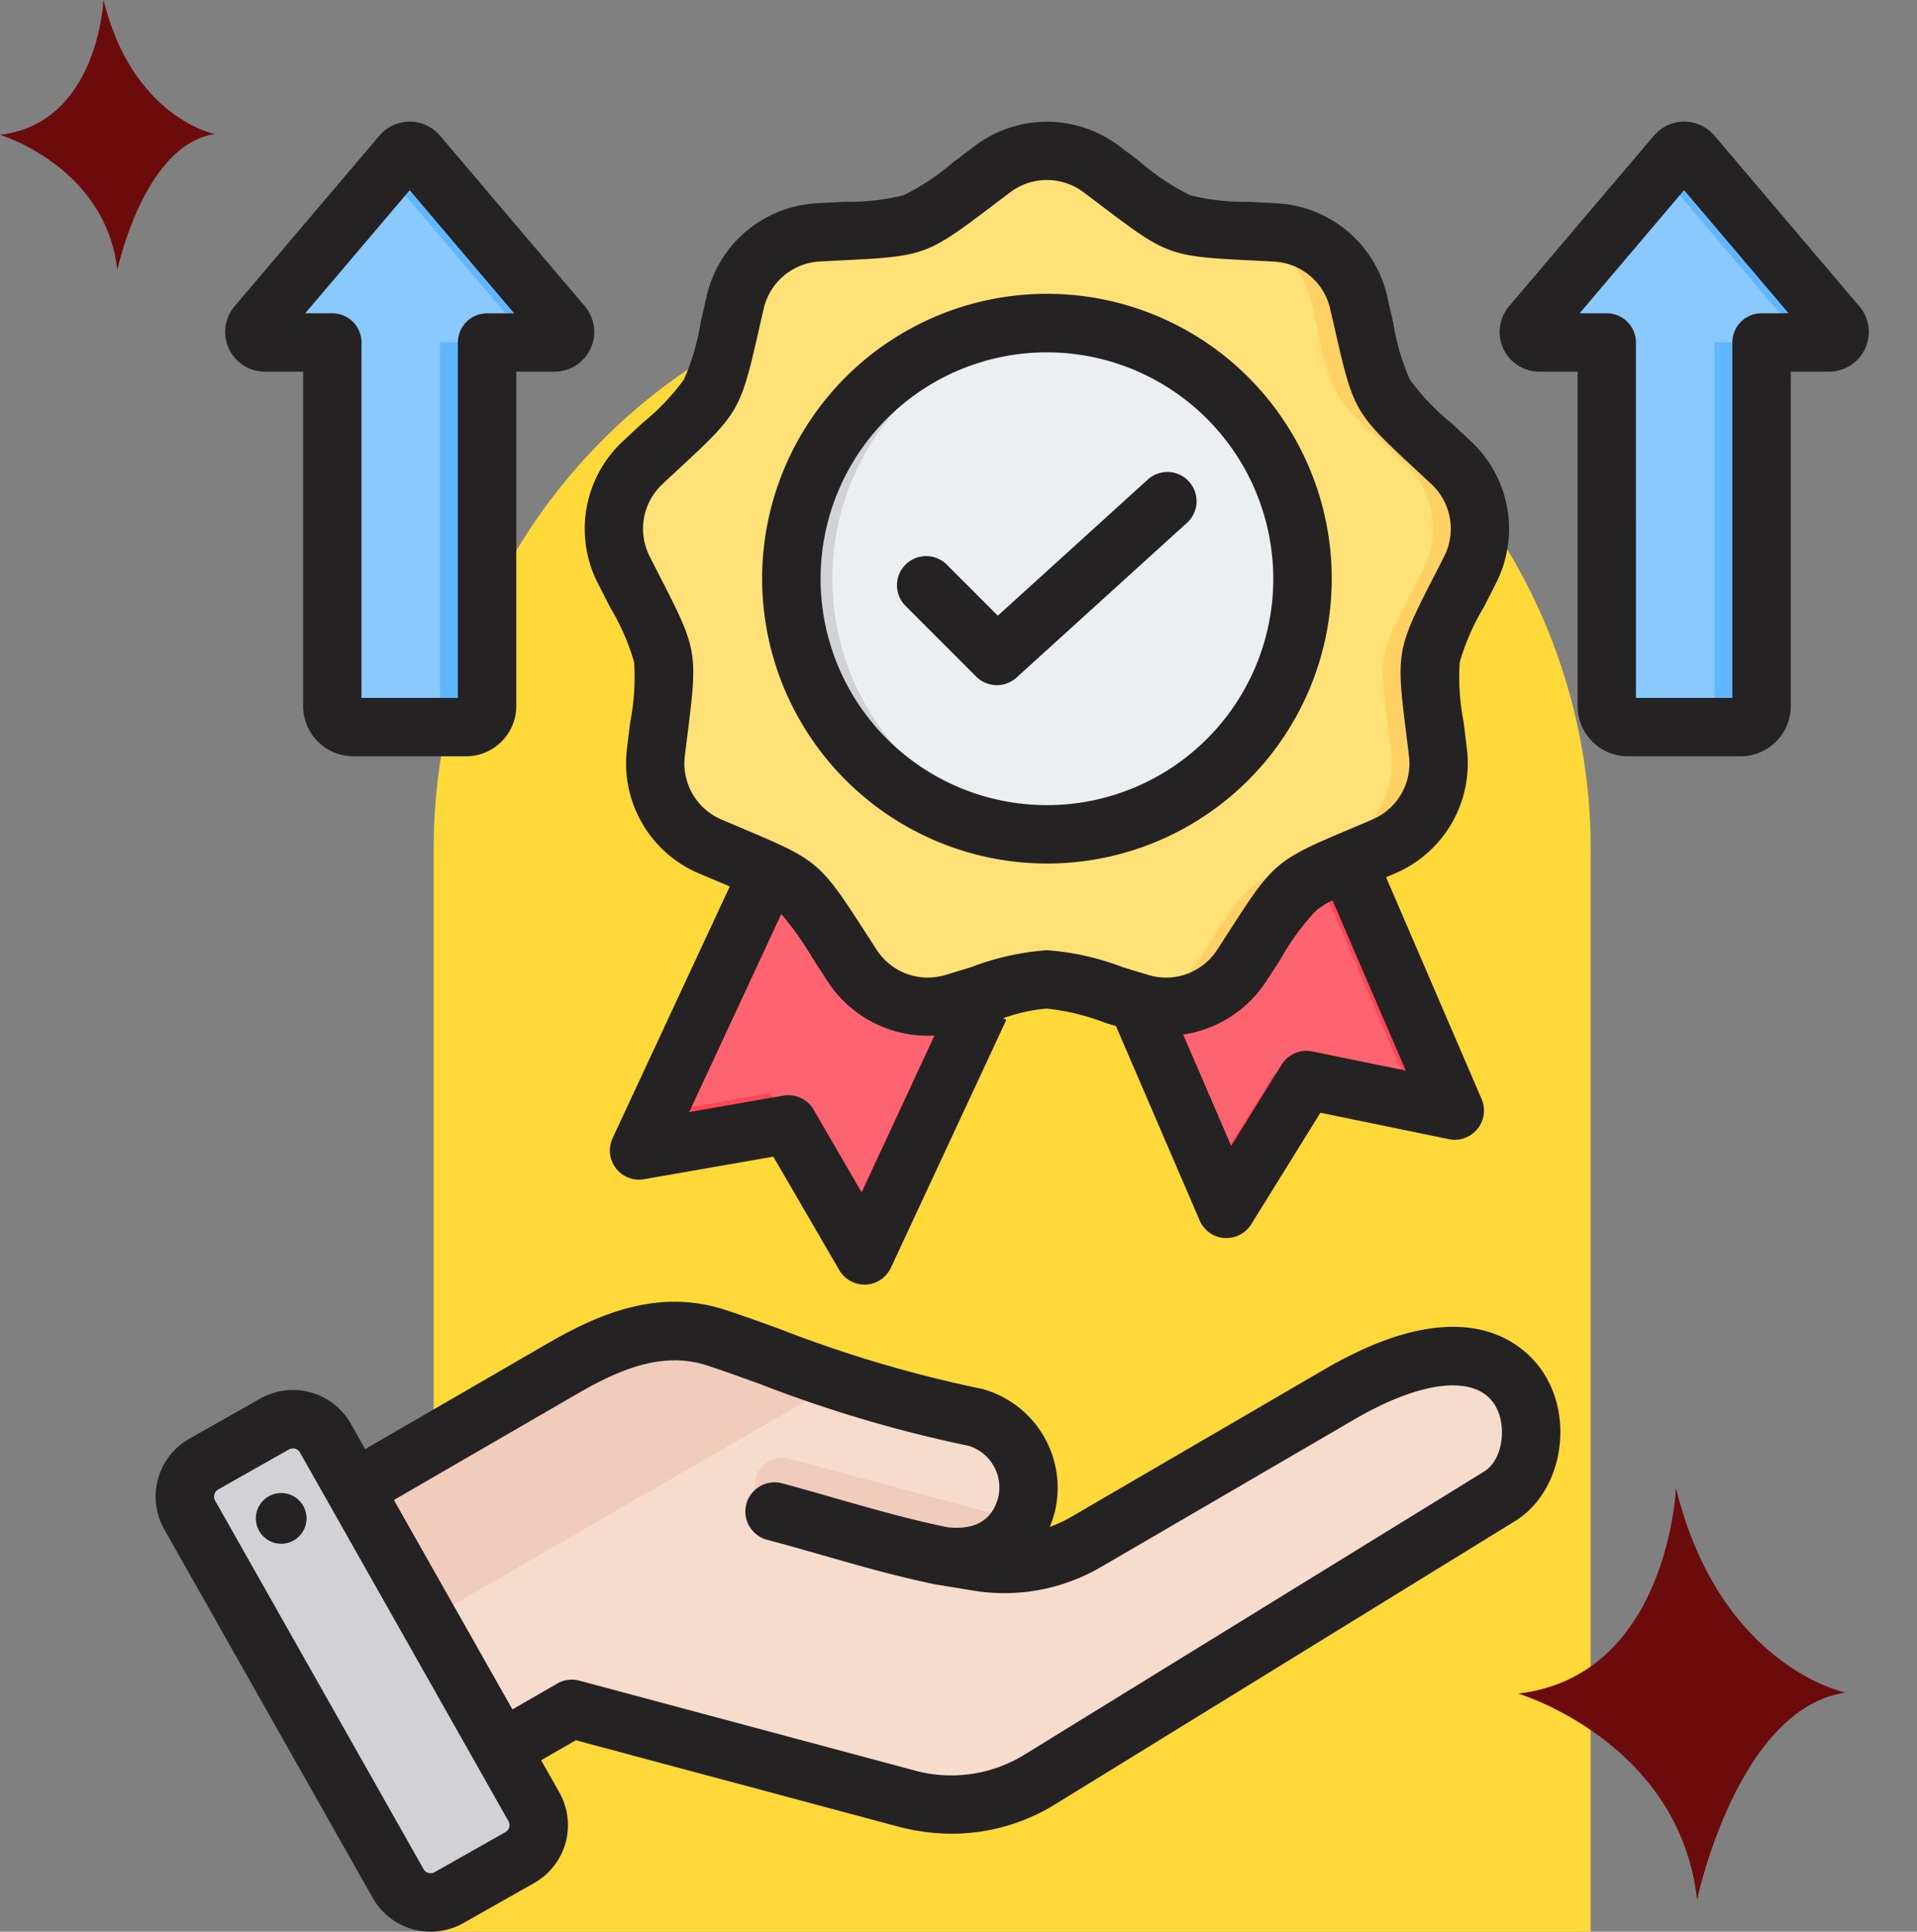 <svg xmlns="http://www.w3.org/2000/svg" xmlns:xlink="http://www.w3.org/1999/xlink" width="129.238" height="130.198" viewBox="0 0 129.238 130.198">
  <rect x="0" y="0" width="129.238" height="130.198" fill="#808080" stroke="none"/>
  <defs>
    <clipPath id="clip-path">
      <rect id="Rectángulo_403288" data-name="Rectángulo 403288" width="122" height="122" transform="translate(387.711 1671.626)" fill="#fff" stroke="#707070" stroke-width="1"/>
    </clipPath>
  </defs>
  <g id="Grupo_1103332" data-name="Grupo 1103332" transform="translate(-380.473 -1663.428)">
    <path id="Rectángulo_403287" data-name="Rectángulo 403287" d="M39,0h0A39,39,0,0,1,78,39v73a0,0,0,0,1,0,0H0a0,0,0,0,1,0,0V39A39,39,0,0,1,39,0Z" transform="translate(409.711 1681.626)" fill="#ffd839"/>
    <g id="Enmascarar_grupo_1098823" data-name="Enmascarar grupo 1098823" clip-path="url(#clip-path)">
      <g id="servicio-de-calidad" transform="translate(385.743 1669.658)">
        <g id="Grupo_1103342" data-name="Grupo 1103342">
          <g id="Grupo_1103338" data-name="Grupo 1103338">
            <path id="Trazado_986956" data-name="Trazado 986956" d="M83.1,46.077,69.655,57.228l7.211,16.743a.723.723,0,0,0,1.28.1l4.655-7.5,8.649,1.771a.723.723,0,0,0,.81-1Z" fill="#fe646f" fill-rule="evenodd"/>
            <path id="Trazado_986957" data-name="Trazado 986957" d="M83.1,46.077l-1.778,1.474,8.523,19.789A.714.714,0,0,1,89.8,68l1.646.337a.723.723,0,0,0,.81-1ZM76.426,72.949l4.234-6.823,2.141.439-4.655,7.5a.723.723,0,0,1-1.28-.1Z" fill="#fd4755" fill-rule="evenodd"/>
            <path id="Trazado_986958" data-name="Trazado 986958" d="M63.264,56.363,53.6,77.129a.724.724,0,0,1-1.282.058l-4.436-7.633-8.7,1.52a.723.723,0,0,1-.781-1.019l9.562-20.539Z" fill="#fe646f" fill-rule="evenodd"/>
            <path id="Trazado_986959" data-name="Trazado 986959" d="M63.264,56.363,53.6,77.129a.723.723,0,0,1-1.282.058l-4.436-7.633-8.7,1.52a.723.723,0,0,1-.781-1.019l.588-1.263,7.668-1.34,4.436,7.633a.723.723,0,0,0,1.282-.058l9.069-19.479Z" fill="#fd4755" fill-rule="evenodd"/>
            <path id="Trazado_986960" data-name="Trazado 986960" d="M69,5.18c5.781,4.327,4.47,3.85,11.68,4.251a6.08,6.08,0,0,1,5.651,4.742c.6,2.55.89,5.767,2.837,7.594l3.378,3.17A6.08,6.08,0,0,1,93.827,32.2c-3.258,6.445-3.015,5.071-2.158,12.241a6.081,6.081,0,0,1-3.689,6.389c-6.638,2.843-5.569,1.946-9.522,7.99a6.081,6.081,0,0,1-6.932,2.523c-6.912-2.089-5.517-2.089-12.43,0a6.08,6.08,0,0,1-6.932-2.523c-3.952-6.043-2.883-5.147-9.522-7.99a6.08,6.08,0,0,1-3.689-6.389c.857-7.17,1.1-5.8-2.158-12.241a6.08,6.08,0,0,1,1.281-7.265C43.342,20,42.645,21.2,44.292,14.173a6.08,6.08,0,0,1,5.651-4.742c7.21-.4,5.9.076,11.68-4.251A6.081,6.081,0,0,1,69,5.18Z" fill="#ffe177" fill-rule="evenodd"/>
            <path id="Trazado_986961" data-name="Trazado 986961" d="M69,5.18c5.781,4.327,4.47,3.85,11.68,4.251a6.081,6.081,0,0,1,5.651,4.742c.6,2.55.89,5.767,2.837,7.594l3.378,3.17A6.08,6.08,0,0,1,93.827,32.2c-3.258,6.445-3.015,5.071-2.158,12.241a6.08,6.08,0,0,1-3.689,6.389c-6.638,2.843-5.569,1.946-9.522,7.99a6.076,6.076,0,0,1-6.7,2.589A6.114,6.114,0,0,0,75.3,58.822c3.952-6.044,2.883-5.147,9.522-7.99a6.08,6.08,0,0,0,3.689-6.389c-.857-7.17-1.1-5.8,2.158-12.241a6.08,6.08,0,0,0-1.281-7.265l-3.378-3.17c-1.947-1.828-2.24-5.044-2.837-7.594a6.08,6.08,0,0,0-5.651-4.742c-7.21-.4-5.9.076-11.68-4.251a6.25,6.25,0,0,0-2.108-1.035A6.08,6.08,0,0,1,69,5.18Zm-5.269,54.8c-1.056.24-2.418.7-4.634,1.365a6.167,6.167,0,0,1-3.4.066q.118-.031.235-.066C60.631,59.926,61.494,59.471,63.731,59.98Z" fill="#ffd064" fill-rule="evenodd"/>
            <circle id="Elipse_11652" data-name="Elipse 11652" cx="17.227" cy="17.227" r="17.227" transform="translate(48.085 15.549)" fill="#eceff1"/>
            <path id="Trazado_986962" data-name="Trazado 986962" d="M65.312,15.548q.7,0,1.377.055a17.228,17.228,0,0,0,0,34.345Q66.007,50,65.312,50a17.227,17.227,0,1,1,0-34.455Z" fill="#d1d1d6" fill-rule="evenodd"/>
          </g>
          <g id="Grupo_1103339" data-name="Grupo 1103339">
            <path id="Trazado_986963" data-name="Trazado 986963" d="M14.9,96.3,32.63,86.026c3.328-1.928,6.712-3.3,10.369-2.108C47.077,85.24,53.736,88.08,60.527,89.3a4.925,4.925,0,0,1,3.406,5.9c-.686,2.56-2.849,3.879-5.9,3.407l2.374.38a11.053,11.053,0,0,0,7.6-1.324l17.048-9.929c13.252-7.718,15.2,4.156,10.792,6.868l-30.938,19.05a11.344,11.344,0,0,1-9.187,1.3l-22.44-6.013-8.31,4.8a3.356,3.356,0,0,1-4.576-1.226l-6.72-11.64A3.357,3.357,0,0,1,14.9,96.3Z" fill="#f6dccd" fill-rule="evenodd"/>
            <path id="Trazado_986964" data-name="Trazado 986964" d="M63.529,96.267c-.947,1.852-2.9,2.747-5.5,2.346-3.676-.972-7.347-1.968-11.02-2.953a1.844,1.844,0,1,1,.955-3.562Z" fill="#f1cbbc" fill-rule="evenodd"/>
            <path id="Trazado_986965" data-name="Trazado 986965" d="M14.9,96.3,32.63,86.026c3.328-1.928,6.712-3.3,10.369-2.108,2.182.707,5.1,1.849,8.387,2.946L17.038,106.694l-3.361-5.822A3.356,3.356,0,0,1,14.9,96.3Z" fill="#f1cbbc" fill-rule="evenodd"/>
            <path id="Trazado_986966" data-name="Trazado 986966" d="M16.666,90.7l14.062,24.847a2.517,2.517,0,0,1-.948,3.421L25,121.679a2.517,2.517,0,0,1-3.421-.948L7.514,95.883a2.518,2.518,0,0,1,.948-3.421l4.783-2.707a2.518,2.518,0,0,1,3.421.948Z" fill="#d1d1d6" fill-rule="evenodd"/>
            <path id="Trazado_986967" data-name="Trazado 986967" d="M24.062,107.776l2.489,4.4,2.461,4.349a2.517,2.517,0,0,1-.941,3.417l1.709-.967a2.517,2.517,0,0,0,.948-3.421l-2.47-4.364L23.3,102.426l-4.964-8.772L16.666,90.7a2.52,2.52,0,0,0-2.923-1.162l2.89,5.107,4.959,8.762,2.47,4.364Z" fill="#b1b1b5" fill-rule="evenodd"/>
          </g>
          <g id="Grupo_1103340" data-name="Grupo 1103340">
            <path id="Trazado_986968" data-name="Trazado 986968" d="M107.731,4.184l-9.764,11.5a.709.709,0,0,0,.541,1.168h4.547V41.358a1.423,1.423,0,0,0,1.419,1.418h7.6a1.422,1.422,0,0,0,1.418-1.418V16.851h4.547a.709.709,0,0,0,.54-1.168l-9.763-11.5a.709.709,0,0,0-1.081,0Z" fill="#8ac9fe" fill-rule="evenodd"/>
            <path id="Trazado_986969" data-name="Trazado 986969" d="M107.731,4.184l-1.048,1.234L115.4,15.683a.709.709,0,0,1-.54,1.168h3.176a.709.709,0,0,0,.54-1.168l-9.764-11.5a.709.709,0,0,0-1.081,0Zm1.162,38.592a1.422,1.422,0,0,0,1.418-1.418V16.851h3.176V41.358a1.422,1.422,0,0,1-1.418,1.418Z" fill="#60b7ff" fill-rule="evenodd"/>
          </g>
          <g id="Grupo_1103341" data-name="Grupo 1103341">
            <path id="Trazado_986970" data-name="Trazado 986970" d="M21.812,4.184l-9.763,11.5a.709.709,0,0,0,.541,1.168h4.547V41.358a1.423,1.423,0,0,0,1.418,1.418h7.6a1.422,1.422,0,0,0,1.418-1.418V16.851h4.547a.709.709,0,0,0,.54-1.168l-9.764-11.5a.709.709,0,0,0-1.081,0Z" fill="#8ac9fe" fill-rule="evenodd"/>
            <path id="Trazado_986971" data-name="Trazado 986971" d="M21.812,4.184,20.764,5.417,29.48,15.683a.709.709,0,0,1-.54,1.168h3.176a.709.709,0,0,0,.54-1.168l-9.764-11.5a.709.709,0,0,0-1.081,0Zm1.162,38.592a1.422,1.422,0,0,0,1.418-1.418V16.851h3.176V41.358a1.422,1.422,0,0,1-1.418,1.418Z" fill="#60b7ff" fill-rule="evenodd"/>
          </g>
        </g>
        <path id="Trazado_986972" data-name="Trazado 986972" d="M22.351,6.589l7.044,8.3H27.567A1.968,1.968,0,0,0,25.6,16.853V40.809H19.1V16.853a1.968,1.968,0,0,0-1.967-1.968H15.308ZM23.31,5.46l0,0ZM12.588,18.82h2.579V41.359a3.39,3.39,0,0,0,3.387,3.387h7.595a3.39,3.39,0,0,0,3.387-3.387V18.82h2.579a2.676,2.676,0,0,0,2.04-4.409l-9.764-11.5a2.677,2.677,0,0,0-4.08,0h0l-9.764,11.5a2.676,2.676,0,0,0,2.041,4.409Zm100.9-3.935a1.968,1.968,0,0,0-1.968,1.968V40.809h-6.5V16.853a1.968,1.968,0,0,0-1.968-1.968h-1.827l7.041-8.3,7.045,8.3ZM109.229,5.46s0,0,0,0Zm10.845,8.952-9.762-11.5a2.678,2.678,0,0,0-4.081,0l-9.764,11.5a2.676,2.676,0,0,0,2.041,4.409h2.581V41.359a3.389,3.389,0,0,0,3.384,3.387h7.6a3.391,3.391,0,0,0,3.387-3.387V18.82h2.581a2.675,2.675,0,0,0,2.039-4.409ZM55.821,34.651A1.967,1.967,0,1,1,58.6,31.869l3.4,3.4,10.085-9.153a1.968,1.968,0,1,1,2.644,2.915L63.258,39.442a1.971,1.971,0,0,1-2.714-.066Zm9.49-17.133a15.26,15.26,0,1,0,15.26,15.26A15.277,15.277,0,0,0,65.31,17.518Zm0,34.456a19.2,19.2,0,1,0-19.2-19.2A19.218,19.218,0,0,0,65.31,51.974Zm-25.889-25.6a4.107,4.107,0,0,0-.872,4.943c.3.593.57,1.118.811,1.591,2.334,4.551,2.4,4.925,1.763,10-.066.527-.14,1.113-.219,1.772a4.108,4.108,0,0,0,2.51,4.346c.61.26,1.155.491,1.644.7,4.713,1.985,5,2.23,7.778,6.526.288.446.609.942.973,1.5a4.105,4.105,0,0,0,4.715,1.717c.636-.192,1.2-.367,1.708-.523a17.876,17.876,0,0,1,5.077-1.131,17.869,17.869,0,0,1,5.077,1.131c.507.156,1.071.331,1.708.523a4.106,4.106,0,0,0,4.715-1.717c.364-.556.683-1.053.971-1.5,2.774-4.3,3.067-4.54,7.778-6.526.488-.206,1.035-.435,1.645-.7a4.106,4.106,0,0,0,2.509-4.346c-.079-.66-.153-1.246-.219-1.774-.634-5.073-.568-5.447,1.763-10,.244-.473.512-1,.811-1.591a4.109,4.109,0,0,0-.871-4.943c-.485-.455-.917-.857-1.306-1.218-3.751-3.478-3.94-3.807-5.077-8.792-.118-.518-.251-1.094-.4-1.74A4.105,4.105,0,0,0,80.571,11.4c-.665-.037-1.254-.066-1.784-.093-5.108-.255-5.465-.384-9.541-3.472-.423-.321-.894-.677-1.426-1.076a4.106,4.106,0,0,0-5.019,0c-.532.4-1,.755-1.425,1.076C57.3,10.921,56.943,11.05,51.835,11.3c-.53.027-1.121.056-1.784.093a4.105,4.105,0,0,0-3.844,3.227c-.152.646-.283,1.223-.4,1.74-1.137,4.985-1.327,5.314-5.076,8.792-.39.362-.824.763-1.308,1.218ZM83.2,64.639a1.965,1.965,0,0,0-2.067.89l-3.4,5.477L74.495,63.5A8.068,8.068,0,0,0,80.1,59.9c.369-.563.693-1.066.986-1.518a15.64,15.64,0,0,1,2.386-3.248,5.562,5.562,0,0,1,1.092-.677l4.941,11.473Zm-30.379,9.5-3.238-5.572a1.969,1.969,0,0,0-2.04-.949l-6.349,1.109L47.4,55.378a21.081,21.081,0,0,1,2.128,3c.292.453.617.955.984,1.519a8.058,8.058,0,0,0,7.221,3.67ZM35.039,33.093a8.062,8.062,0,0,1,1.69-9.587c.491-.461.929-.868,1.323-1.234a15.6,15.6,0,0,0,2.783-2.915,15.621,15.621,0,0,0,1.132-3.868c.121-.523.254-1.107.406-1.762a8.065,8.065,0,0,1,7.458-6.258c.671-.037,1.269-.067,1.806-.094a15.631,15.631,0,0,0,4.006-.443A15.625,15.625,0,0,0,59,4.7c.428-.324.905-.686,1.444-1.088a8.064,8.064,0,0,1,9.735,0c.538.4,1.017.764,1.445,1.089a15.59,15.59,0,0,0,3.355,2.234,15.614,15.614,0,0,0,4,.443c.537.027,1.137.057,1.808.094a8.068,8.068,0,0,1,7.458,6.258c.152.655.285,1.239.405,1.762a15.565,15.565,0,0,0,1.132,3.868,15.531,15.531,0,0,0,2.783,2.915c.394.366.832.773,1.323,1.234a8.064,8.064,0,0,1,1.69,9.587c-.3.6-.575,1.132-.822,1.611A15.624,15.624,0,0,0,93.142,38.4a15.479,15.479,0,0,0,.258,4.021c.066.534.142,1.129.221,1.8a8.067,8.067,0,0,1-4.868,8.431c-.2.086-.39.167-.578.245l6.439,14.949a1.969,1.969,0,0,1-2.2,2.707L83.749,68.77l-4.663,7.515a1.968,1.968,0,0,1-1.671.93c-.049,0-.1,0-.147,0a1.969,1.969,0,0,1-1.66-1.183l-5.642-13.1-.74-.228a15.638,15.638,0,0,0-3.916-.953,11.138,11.138,0,0,0-2.955.657l.218.1L54.792,79.218A1.971,1.971,0,0,1,53.1,80.355h-.09a1.969,1.969,0,0,1-1.7-.979L46.864,71.73l-8.712,1.521a1.967,1.967,0,0,1-2.122-2.768l7.9-16.967-.4-.168c-.5-.208-1.047-.441-1.665-.7A8.066,8.066,0,0,1,37,44.213c.08-.668.154-1.262.221-1.8a15.559,15.559,0,0,0,.258-4.022A15.6,15.6,0,0,0,35.86,34.7c-.245-.479-.517-1.011-.821-1.611ZM15.378,95.866a1.708,1.708,0,1,1-1.937-1.444A1.709,1.709,0,0,1,15.378,95.866Zm79.434-2.927L63.873,111.99a9.41,9.41,0,0,1-7.647,1.07l-22.442-6.012a1.974,1.974,0,0,0-1.494.2l-3.014,1.74-7.99-14.116,12.32-7.134c2.753-1.593,5.721-2.931,8.778-1.94,1.029.335,2.221.765,3.6,1.264A88.748,88.748,0,0,0,60.027,91.22a2.938,2.938,0,0,1,2,3.482c-.413,1.544-1.571,2.219-3.436,2.005-2.483-.512-4.853-1.186-7.36-1.9-1.2-.345-2.439-.7-3.716-1.041a1.968,1.968,0,1,0-1.019,3.8c1.246.332,2.471.682,3.655,1.021,2.611.746,5.077,1.45,7.739,1.995l.041,0a.214.214,0,0,0,.038.008l2.121.346a12.948,12.948,0,0,0,8.9-1.566l17.049-9.93c4.6-2.678,8.233-3.036,9.49-.937.845,1.416.479,3.692-.719,4.43Zm-66,24.316a.547.547,0,0,0,.2-.737L14.954,91.668a.55.55,0,0,0-.478-.273.53.53,0,0,0-.262.068L9.43,94.169a.552.552,0,0,0-.2.741L23.29,119.76a.549.549,0,0,0,.739.2ZM84.061,86.045l-17.049,9.93a9.414,9.414,0,0,1-1.511.713,7.826,7.826,0,0,0,.328-.967,6.912,6.912,0,0,0-4.7-8.282,2.175,2.175,0,0,0-.258-.067,84.806,84.806,0,0,1-13.548-4.016c-1.353-.49-2.633-.953-3.724-1.306-4.534-1.471-8.592.326-11.963,2.277L19.348,91.443l-.969-1.715a4.484,4.484,0,0,0-6.1-1.692L7.493,90.745a4.482,4.482,0,0,0-1.692,6.1L19.864,121.7a4.486,4.486,0,0,0,6.1,1.693l4.784-2.708a4.482,4.482,0,0,0,1.692-6.1l-1.227-2.17,2.337-1.35,21.654,5.8a14.254,14.254,0,0,0,3.7.5,13.279,13.279,0,0,0,7.026-2.02L96.876,96.29c3.021-1.859,3.988-6.533,2.029-9.8-.947-1.582-4.813-6.285-14.844-.443Z" fill="#242222" fill-rule="evenodd"/>
      </g>
    </g>
    <path id="Trazado_952692" data-name="Trazado 952692" d="M33.294,147.506s-.337,8.3-6.974,9.087c0,0,7.122,2.127,7.909,9.111,0,0,1.781-8.464,6.568-9.158,0,0-5.55-1.11-7.5-9.04" transform="translate(354.153 1515.922)" fill="#6b0b0c"/>
    <path id="Trazado_952694" data-name="Trazado 952694" d="M74.547,81.707s-.513,12.647-10.629,13.849c0,0,10.856,3.243,12.054,13.887,0,0,2.714-12.9,10.01-13.957,0,0-8.459-1.691-11.435-13.778" transform="translate(418.914 1682.023)" fill="#6b0b0c"/>
  </g>
</svg>

